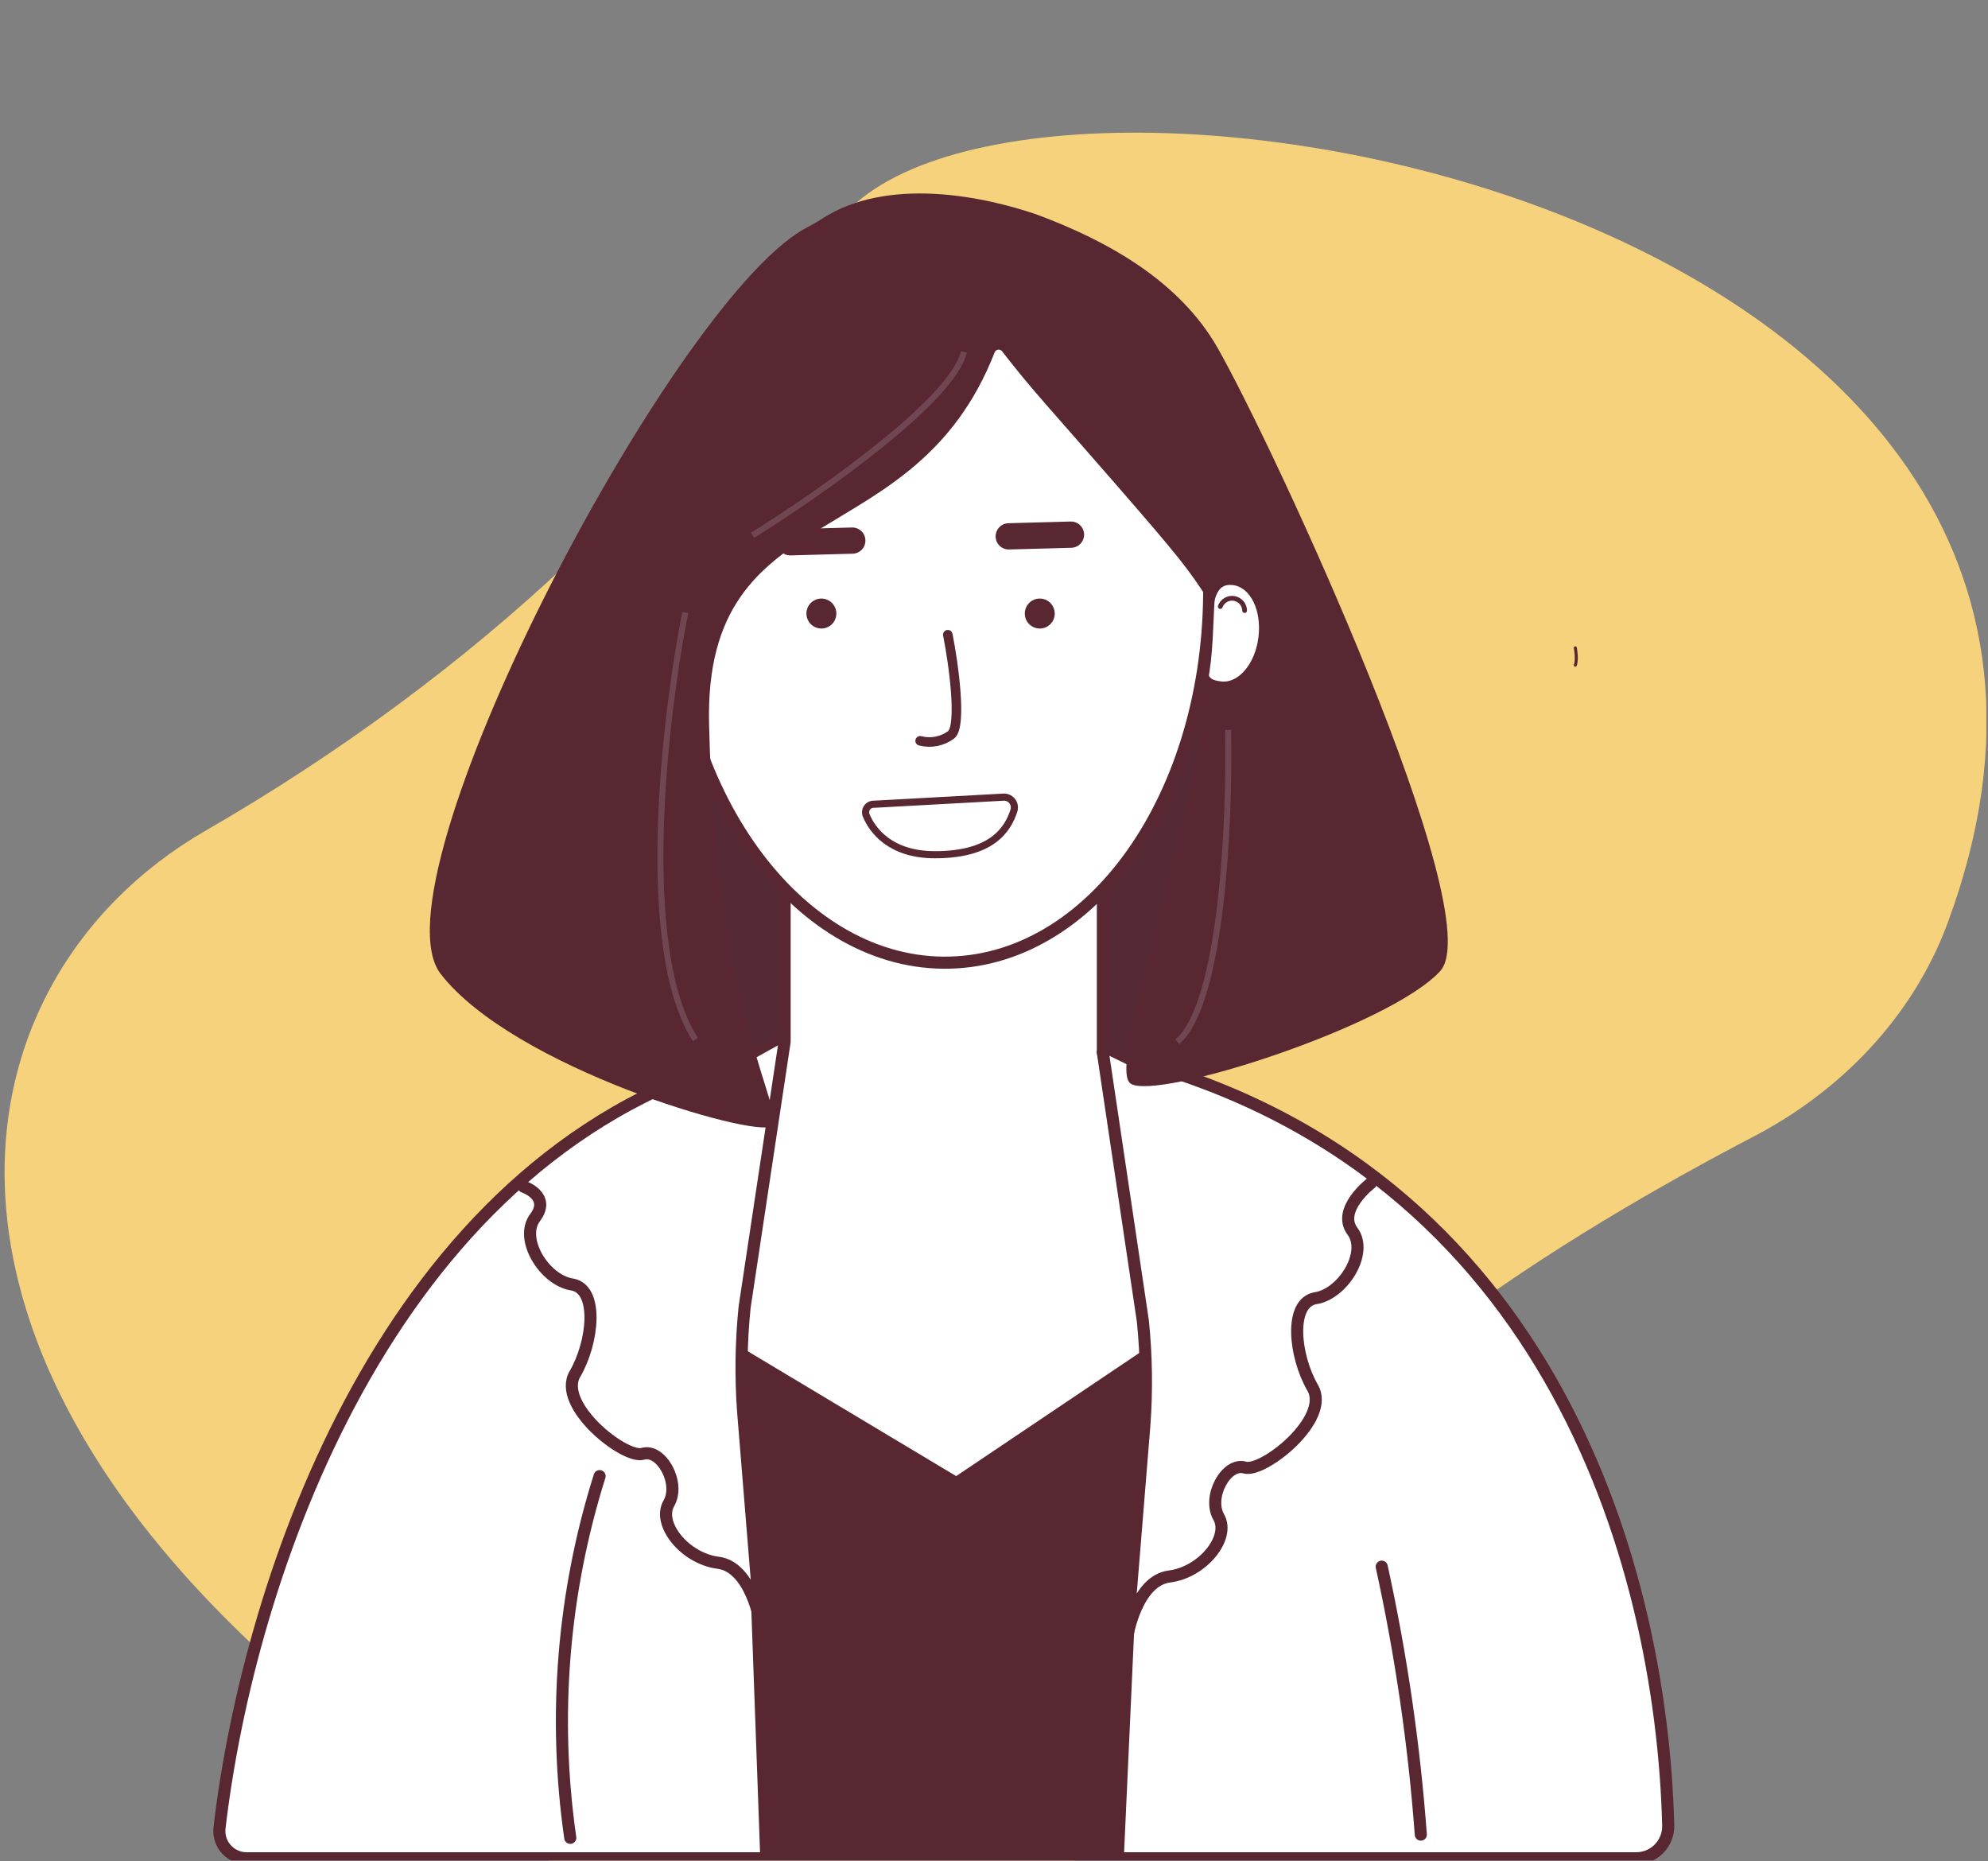 <svg width="329" height="308" viewBox="0 0 329 308" fill="none" xmlns="http://www.w3.org/2000/svg">
<rect x="0" y="0" width="329" height="308" fill="#808080" stroke="none"/>
<g clip-path="url(#clip0_640_1114)">
<path d="M322.309 152.759C316.601 168.17 304.763 180.479 290.208 188.071C261.33 203.136 209.763 233.732 202.529 263.34C192.396 304.824 154.652 355.727 66.874 292.675C-20.905 229.622 -9.794 162.72 34.032 137.448C77.858 112.176 116.142 77.043 137.332 38.869C160.281 -2.408 367.641 30.47 322.309 152.759Z" fill="#F6D27C"/>
<path d="M145.81 175.691C138.875 175.891 107.886 175.271 103.989 176.879C96.747 157.071 102.656 114.466 112.722 104.532C125.285 92.11 128.436 70.421 171.157 73.983C205.33 76.832 202.053 137.363 201.22 174.123L145.81 175.691Z" fill="#542934"/>
<path d="M134.666 136.909C134.346 125.001 125.853 115.56 115.701 115.847C105.549 116.134 97.588 126.001 97.908 137.91C98.228 149.819 106.721 159.259 116.873 158.972" stroke="white" stroke-width="1.58"/>
<path d="M129.848 127.082H182.52V195.345H129.848V127.082Z" fill="white" stroke="#582731" stroke-width="2" stroke-miterlimit="10"/>
<path d="M111.016 97.621C111.489 115.04 116.938 130.651 125.338 141.8C133.738 152.948 145.043 159.619 157.253 159.286C169.464 158.952 180.402 151.687 188.183 140.078C195.963 128.47 200.553 112.605 200.08 95.185C199.607 77.766 194.158 62.161 185.765 51.006C177.371 39.852 166.06 33.193 153.843 33.527C141.625 33.861 130.701 41.119 122.92 52.714C115.139 64.309 110.543 80.201 111.016 97.621Z" fill="white" stroke="#582731" stroke-width="2"/>
<path d="M156.854 105.026C157.846 109.95 159.199 120.137 157.413 121.585C156.686 122.126 155.848 122.496 154.959 122.669C154.07 122.843 153.154 122.814 152.277 122.586" stroke="#582731" stroke-width="1.58" stroke-linecap="round" stroke-linejoin="round"/>
<path d="M172.144 104.005C171.654 104.02 171.171 103.888 170.755 103.627C170.34 103.366 170.011 102.988 169.811 102.54C169.61 102.092 169.547 101.594 169.629 101.11C169.71 100.626 169.934 100.177 170.271 99.82C170.608 99.463 171.042 99.214 171.52 99.105C171.999 98.996 172.498 99.031 172.956 99.206C173.414 99.381 173.81 99.689 174.094 100.089C174.377 100.49 174.536 100.966 174.549 101.457C174.559 101.782 174.504 102.107 174.389 102.411C174.273 102.716 174.098 102.994 173.875 103.231C173.651 103.468 173.384 103.658 173.087 103.791C172.79 103.924 172.469 103.997 172.144 104.005Z" fill="#582731"/>
<path d="M135.997 104.005C135.507 104.018 135.024 103.886 134.61 103.624C134.195 103.362 133.867 102.983 133.668 102.535C133.468 102.087 133.406 101.589 133.489 101.105C133.571 100.622 133.795 100.173 134.132 99.817C134.47 99.461 134.905 99.213 135.382 99.104C135.86 98.995 136.36 99.031 136.817 99.207C137.275 99.382 137.67 99.689 137.954 100.09C138.237 100.49 138.395 100.966 138.408 101.457C138.417 101.783 138.362 102.107 138.245 102.412C138.129 102.716 137.954 102.995 137.73 103.231C137.506 103.468 137.238 103.658 136.94 103.791C136.643 103.924 136.322 103.997 135.997 104.005Z" fill="#582731"/>
<path d="M140.993 87.286L130.721 87.567C130.437 87.573 130.156 87.637 129.896 87.753C129.636 87.868 129.401 88.035 129.206 88.242C129.01 88.449 128.857 88.693 128.756 88.959C128.655 89.226 128.607 89.51 128.616 89.795C128.623 90.08 128.686 90.361 128.802 90.621C128.918 90.882 129.084 91.117 129.291 91.313C129.497 91.509 129.741 91.662 130.007 91.763C130.273 91.864 130.557 91.912 130.841 91.903L141.113 91.623C141.398 91.616 141.678 91.553 141.938 91.437C142.199 91.321 142.433 91.155 142.629 90.948C142.825 90.74 142.977 90.496 143.079 90.23C143.18 89.963 143.227 89.68 143.218 89.395C143.211 89.11 143.147 88.829 143.031 88.569C142.915 88.309 142.749 88.075 142.542 87.879C142.335 87.683 142.092 87.53 141.827 87.428C141.561 87.327 141.278 87.278 140.993 87.286Z" fill="#582731"/>
<path d="M177.152 86.299L166.873 86.579C166.3 86.597 165.756 86.841 165.362 87.258C164.967 87.676 164.754 88.233 164.768 88.807C164.784 89.383 165.027 89.929 165.444 90.326C165.861 90.722 166.418 90.937 166.993 90.922L177.299 90.642C177.873 90.626 178.419 90.383 178.814 89.965C179.21 89.547 179.425 88.99 179.41 88.414C179.403 88.126 179.338 87.842 179.22 87.579C179.102 87.317 178.933 87.08 178.723 86.883C178.513 86.687 178.266 86.534 177.996 86.433C177.726 86.333 177.439 86.287 177.152 86.299Z" fill="#582731"/>
<path d="M165.976 131.912L144.659 133.08C144.438 133.066 144.218 133.108 144.017 133.202C143.817 133.295 143.643 133.436 143.511 133.614C143.379 133.791 143.292 133.999 143.26 134.217C143.228 134.436 143.251 134.66 143.326 134.868C144.339 137.37 147.323 141.433 154.724 141.433C163.997 141.433 166.748 137.43 167.807 134.094C167.886 133.823 167.896 133.537 167.838 133.262C167.78 132.986 167.655 132.729 167.473 132.513C167.292 132.297 167.061 132.13 166.8 132.025C166.538 131.92 166.255 131.881 165.976 131.912Z" stroke="#582731" stroke-width="1.18"/>
<path fill-rule="evenodd" clip-rule="evenodd" d="M182.522 174.183C255.746 190.916 274.951 258.118 276.077 302.023C276.1 302.737 275.979 303.448 275.721 304.113C275.463 304.779 275.074 305.385 274.576 305.896C274.078 306.407 273.483 306.812 272.825 307.087C272.167 307.361 271.46 307.5 270.747 307.494H40.818C40.185 307.496 39.559 307.364 38.98 307.107C38.401 306.85 37.883 306.474 37.459 306.003C37.034 305.533 36.714 304.978 36.518 304.375C36.322 303.772 36.255 303.134 36.322 302.504C41.138 261.334 63.894 192.357 121.869 175.471C122.189 175.391 130.289 172.135 128.957 172.135" fill="white"/>
<path d="M182.522 174.183C255.746 190.916 274.951 258.118 276.077 302.023C276.1 302.737 275.979 303.448 275.721 304.113C275.463 304.779 275.074 305.385 274.576 305.896C274.078 306.407 273.483 306.812 272.825 307.087C272.167 307.361 271.46 307.5 270.747 307.494H40.818C40.185 307.496 39.559 307.364 38.98 307.107C38.401 306.85 37.883 306.474 37.459 306.003C37.034 305.533 36.714 304.978 36.518 304.375C36.322 303.772 36.255 303.134 36.322 302.504C41.138 261.334 63.894 192.357 121.869 175.471C122.189 175.391 130.289 172.135 128.957 172.135" stroke="#582731" stroke-width="2" stroke-miterlimit="10" stroke-linecap="round"/>
<path d="M99.232 244.255C93.144 263.588 91.484 284.047 94.376 304.112" stroke="#582731" stroke-width="2" stroke-linecap="round" stroke-linejoin="round"/>
<path d="M228.666 259.239C231.869 273.846 234.031 288.663 235.134 303.578" stroke="#582731" stroke-width="2" stroke-linecap="round" stroke-linejoin="round"/>
<path d="M122.773 223.012L158.239 244.255L189.828 223.012L185.985 307.494H125.818L122.773 223.012Z" fill="#582731"/>
<path fill-rule="evenodd" clip-rule="evenodd" d="M182.521 174.183L189.136 218.596C189.717 224.295 189.802 230.034 189.39 235.748L186.532 270.907C186.532 270.907 188.004 261.567 193.526 260.867C199.049 260.166 203.632 254.442 201.7 251.053C199.768 247.664 202.972 241.946 206.003 242.84C209.034 243.734 220.266 234.834 217.235 229.63C214.204 224.427 213.271 215.527 217.748 214.813C222.224 214.099 226.501 207.314 223.83 203.745C221.158 200.176 226.841 195.812 226.841 195.812" fill="white"/>
<path d="M182.521 174.183L189.136 218.596C189.717 224.295 189.802 230.034 189.39 235.748L186.532 270.907C186.532 270.907 188.004 261.567 193.526 260.867C199.049 260.166 203.632 254.442 201.7 251.053C199.768 247.664 202.972 241.946 206.003 242.84C209.034 243.734 220.266 234.834 217.235 229.63C214.204 224.427 213.271 215.527 217.748 214.813C222.224 214.099 226.501 207.314 223.83 203.745C221.158 200.176 226.841 195.812 226.841 195.812" stroke="#582731" stroke-width="2" stroke-miterlimit="10" stroke-linecap="round"/>
<path fill-rule="evenodd" clip-rule="evenodd" d="M129.849 172.362L123.228 216.314C122.647 222.016 122.562 227.757 122.974 233.473L125.832 268.632C125.832 268.632 124.367 259.292 118.844 258.592C113.322 257.891 108.732 252.16 110.684 248.771C112.636 245.382 109.405 239.671 106.381 240.565C103.356 241.459 92.118 232.526 95.149 227.356C98.18 222.185 99.146 213.252 94.636 212.538C90.126 211.824 85.876 205.039 88.554 201.47C91.232 197.901 86.676 196.373 86.676 196.373" fill="white"/>
<path d="M129.849 172.362L123.228 216.314C122.647 222.016 122.562 227.757 122.974 233.473L125.832 268.632C125.832 268.632 124.367 259.292 118.844 258.592C113.322 257.891 108.732 252.16 110.684 248.771C112.636 245.382 109.405 239.671 106.381 240.565C103.356 241.459 92.118 232.526 95.149 227.356C98.18 222.185 99.146 213.252 94.636 212.538C90.126 211.824 85.876 205.039 88.554 201.47C91.232 197.901 86.676 196.373 86.676 196.373" stroke="#582731" stroke-width="2" stroke-miterlimit="10" stroke-linecap="round"/>
<path d="M117.344 119.697C116.505 81.562 151.225 92.59 164.601 58.319C164.647 58.199 164.723 58.094 164.822 58.014C164.921 57.934 165.04 57.882 165.166 57.863C165.292 57.844 165.421 57.859 165.54 57.906C165.658 57.953 165.762 58.031 165.84 58.132C170.803 64.556 173.774 67.612 184.413 79.854C195.051 92.097 196.59 94.011 200.02 99.362C200.117 99.516 200.178 99.689 200.2 99.869C200.4 101.503 198.868 110.637 198.968 113.993C199.501 133.647 182.82 176.445 187.11 179.307C191.4 182.169 229.904 169.867 238.331 160.7C246.758 151.533 210.786 73.837 201.493 57.551C195.251 46.603 183.507 39.918 171.516 35.475C162.989 32.56 146.868 29.057 135.877 36.302C134.884 36.97 133.812 37.463 132.792 38.064C110.603 51.12 61.108 145.916 72.932 161.16C85.003 176.712 124.665 188.187 127.59 186.372C130.514 184.558 118.43 168.319 117.344 119.697Z" fill="#582731"/>
<path d="M200.221 105.233C199.708 111.591 199.235 112.405 202.099 112.758C204.964 113.112 207.728 109.83 208.268 105.42C208.807 101.01 206.935 97.174 204.058 96.82C201.18 96.466 200.713 99.062 200.221 105.233Z" fill="white"/>
<path d="M201.947 100.363C202.113 99.907 202.433 99.524 202.852 99.279C203.27 99.034 203.761 98.944 204.239 99.023C204.717 99.102 205.152 99.346 205.469 99.712C205.787 100.079 205.967 100.545 205.977 101.03" stroke="#582731" stroke-width="0.79" stroke-linecap="round" stroke-linejoin="round"/>
<path d="M200.528 99.008C200.228 103.325 200.308 108.128 199.369 112.785" stroke="#582731"/>
<path d="M260.701 107.201C260.701 107.201 261.074 109.089 260.701 110.07" stroke="#582731" stroke-width="0.5" stroke-miterlimit="10" stroke-linecap="round"/>
<path d="M124.547 88.575C135.434 81.812 157.67 66.273 159.517 58.223" stroke="#704652"/>
<path d="M113.404 101.346C109.957 118.718 105.47 157.176 115.091 172.031" stroke="#704652"/>
<path d="M203.239 120.78C203.551 135.337 202.305 166.039 194.832 172.391" stroke="#704652"/>
</g>
<defs>
<clipPath id="clip0_640_1114">
<rect width="328" height="307" fill="white" transform="translate(0.723 0.837)"/>
</clipPath>
</defs>
</svg>

